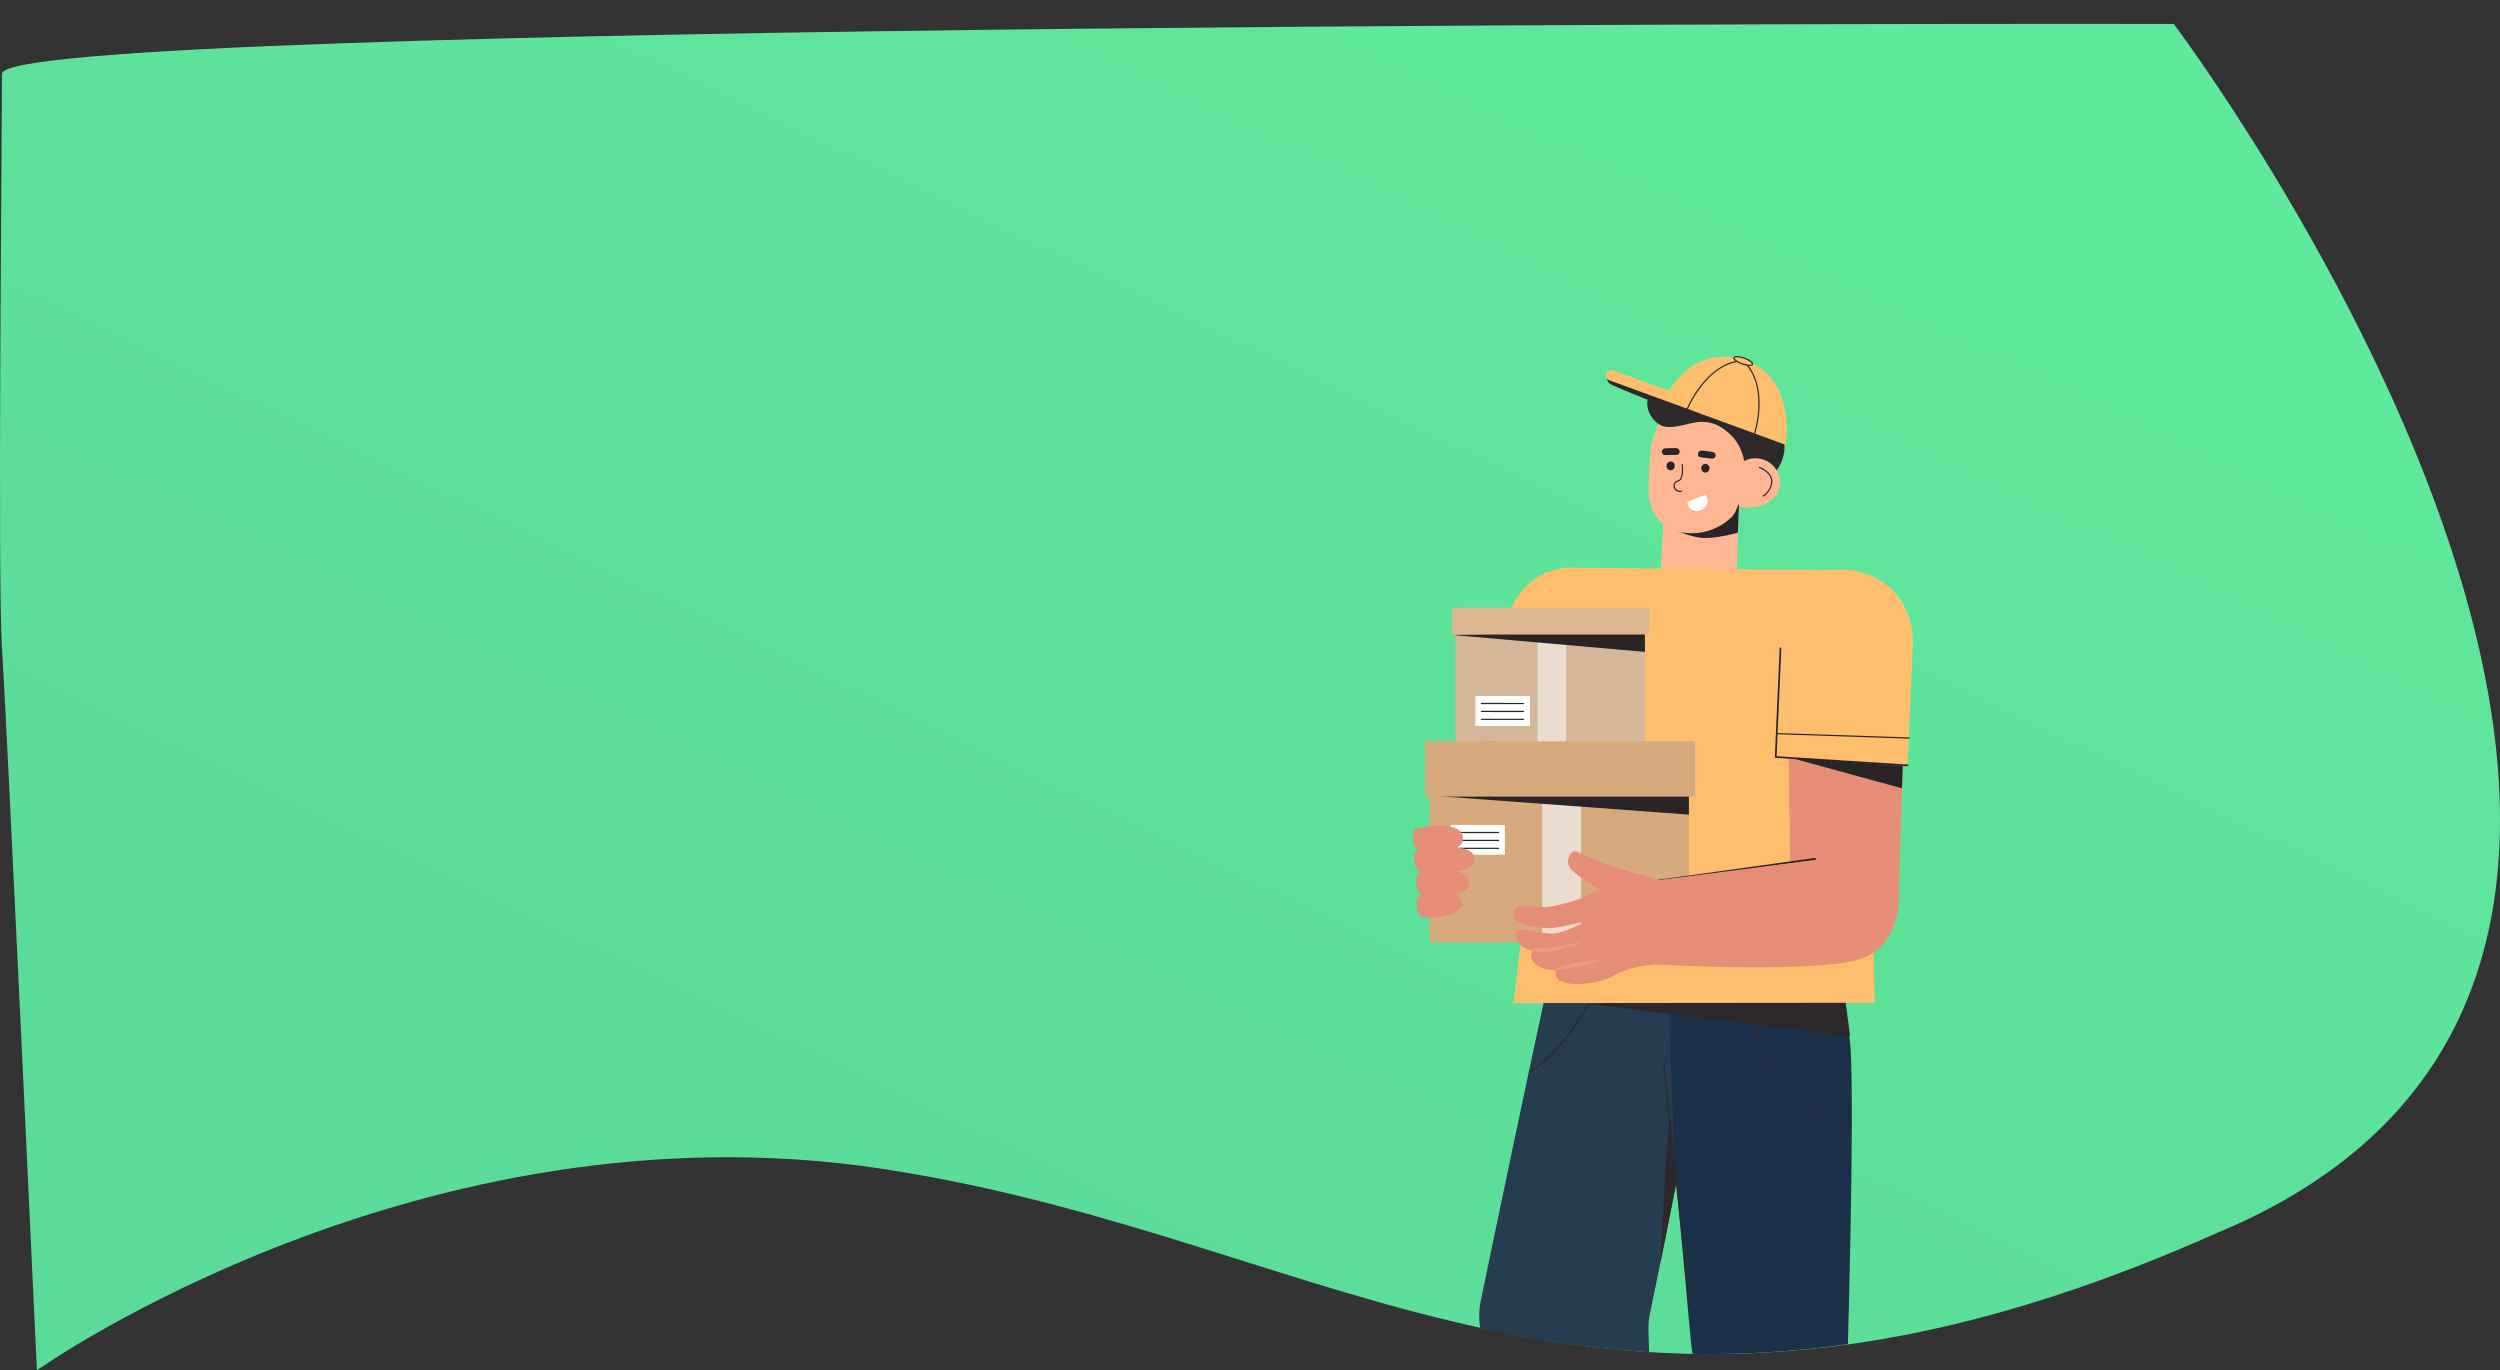 <svg xmlns="http://www.w3.org/2000/svg" xmlns:xlink="http://www.w3.org/1999/xlink" width="2237.008" height="1226.092" viewBox="0 0 2237.008 1226.092">
  <rect x="0" y="0" width="2237.008" height="1226.092" fill="#333333" stroke="none"/>
  <defs>
    <linearGradient id="linear-gradient" x1="0.681" x2="0.09" y2="0.643" gradientUnits="objectBoundingBox">
      <stop offset="0" stop-color="#60e99c"/>
      <stop offset="1" stop-color="#5bdb98"/>
    </linearGradient>
    <clipPath id="clip-path">
      <path id="Path_7385" data-name="Path 7385" d="M-18.8,1176.38s285.388-216.553,698.721-153.792,642.78,303.248,1194.462,57.369c591.371-245.879-38.773-1081.8-38.773-1081.8S9.9-50.05,9.9-1.838-22.77,522.556-18.8,580.41-18.8,1176.38-18.8,1176.38Z" transform="translate(19.136 23.266)" fill="url(#linear-gradient)"/>
    </clipPath>
    <clipPath id="clip-path-2">
      <rect id="Rectangle_4232" data-name="Rectangle 4232" width="447.392" height="1365.453" fill="none"/>
    </clipPath>
    <clipPath id="clip-path-3">
      <path id="Path_7303" data-name="Path 7303" d="M155.449,99.256s-.083,7.19-.351,18.587c-.083,3.575-3.141,53.75-3.141,53.75s67.039,12.712,68.138.332c1.663-18.793,1.369-42.605,3.312-84.4Z" transform="translate(-151.957 -87.528)" fill="none"/>
    </clipPath>
    <clipPath id="clip-path-5">
      <path id="Path_7325" data-name="Path 7325" d="M72,902.178l106.259,8.927.107-76.034-98.153-3.83Z" transform="translate(-71.997 -831.241)" fill="none"/>
    </clipPath>
    <clipPath id="clip-path-7">
      <path id="Path_7335" data-name="Path 7335" d="M282.889,289.053A467.806,467.806,0,0,1,129.45,311.131c-21.759,90.1-75.821,349.994-87.164,404.687a66.642,66.642,0,0,0-1.017,20.515C45.834,780.226,63.341,954.893,67.03,1086.2c36.866.083,98.468,1.055,135.337,1.138-3.309-102.655-8.866-302.949-10.018-344.728a66.582,66.582,0,0,1,1.358-15.353C200.2,695.811,225.2,573.982,238.456,497c60.4-113.935,118.075-67.28,108.164-124.018-5.245-30.021-24.6-43.958-36.224-71.673-2.064-4.923-4.441-10.108-8.7-12.755a13.311,13.311,0,0,0-7.187-1.906c-3.846,0-7.875,1.213-11.62,2.408" transform="translate(-40.9 -286.645)" fill="none"/>
    </clipPath>
    <clipPath id="clip-path-9">
      <path id="Path_7339" data-name="Path 7339" d="M226.136,837.023l2.255,72.637,104.892-6.909-10.892-76.557Z" transform="translate(-226.136 -826.194)" fill="none"/>
    </clipPath>
    <clipPath id="clip-path-11">
      <path id="Path_7349" data-name="Path 7349" d="M156.7,376.8,163.24,559.72l14.945,163.8,51.172,346.566,142.541-9.127L318.291,731.677s6.114-207.9,2.721-270.716c-1.964-36.358-23.062-106.2-23.062-106.2Z" transform="translate(-156.703 -354.765)" fill="none"/>
    </clipPath>
    <clipPath id="clip-path-13">
      <rect id="Rectangle_4240" data-name="Rectangle 4240" width="231.966" height="179.443" fill="none"/>
    </clipPath>
    <clipPath id="clip-path-15">
      <rect id="Rectangle_4245" data-name="Rectangle 4245" width="169.634" height="95.924" fill="none"/>
    </clipPath>
    <clipPath id="clip-path-17">
      <path id="Path_7375" data-name="Path 7375" d="M272.823,142.7c-24.747,4.3-42.288,24.926-41.968,49.341L233.679,408.5c1.618,24.961,38.915,60.562,63.977,55.194,17.646-3.779,31.937-20.171,32.577-37.7l7.222-229.561c.746-30.1-25.18-54.56-55.137-54.557a55.3,55.3,0,0,0-9.494.823" transform="translate(-230.85 -141.875)" fill="none"/>
    </clipPath>
  </defs>
  <g id="Group_3175" data-name="Group 3175" transform="translate(62.484 132.027)">
    <path id="Path_7300" data-name="Path 7300" d="M-76.461,1202.826s343.048-243,756.381-180.238,642.78,303.248,1194.462,57.369c591.371-245.879-38.773-1081.8-38.773-1081.8S-107.72-5.441-107.72,42.77s-3.969,456.183,0,514.037S-76.461,1202.826-76.461,1202.826Z" transform="translate(47 -108.762)" fill="url(#linear-gradient)"/>
    <g id="Mask_Group_23" data-name="Mask Group 23" transform="translate(25.863 -132.027)" clip-path="url(#clip-path)">
      <g id="Group_2779" data-name="Group 2779" transform="translate(1175.926 318.624)">
        <g id="Group_2746" data-name="Group 2746">
          <g id="Group_2745" data-name="Group 2745" clip-path="url(#clip-path-2)">
            <path id="Path_7301" data-name="Path 7301" d="M151.957,171.593s67.039,12.712,68.138.332c1.663-18.794,1.369-42.607,3.31-84.4L155.449,99.255s-.083,7.19-.351,18.588c-.084,3.575-3.141,53.75-3.141,53.75" transform="translate(68.576 39.501)" fill="#ffb693" fill-rule="evenodd"/>
          </g>
        </g>
        <g id="Group_2748" data-name="Group 2748" transform="translate(220.533 127.028)">
          <g id="Group_2747" data-name="Group 2747" clip-path="url(#clip-path-3)">
            <path id="Path_7302" data-name="Path 7302" d="M226.4,117.976c7.757,1.662-9.931-15.726,8.891-30.6,10.369-8.2-24.461,11.724-23.4,2.657,2.544-21.578-53.815,24.589-53.815,24.589s17.063,10.018,32.036,10.113c15.05.1,36.285-6.76,36.285-6.76" transform="translate(-149.194 -88.989)" fill="#292526" fill-rule="evenodd"/>
          </g>
        </g>
        <g id="Group_2750" data-name="Group 2750">
          <g id="Group_2749" data-name="Group 2749" clip-path="url(#clip-path-2)">
            <path id="Path_7304" data-name="Path 7304" d="M221.565,44.138c3.273,8.576,18.224,44.3,6.508,71.432-2.47,5.762-4.126,13.861-8.671,18.189a51.452,51.452,0,0,1-35.449,14.2c-9.76-.022-37.5-3.788-38.778-37.892-.017-.52,1.132-32.995,2.284-38.733,5.936-29.566,19.132-34.42,32.819-44.155,8.348-5.9,31.889-7.7,41.288,16.955" transform="translate(65.515 10.581)" fill="#ffb693" fill-rule="evenodd"/>
            <path id="Path_7305" data-name="Path 7305" d="M185.19,70.143a3.856,3.856,0,0,1-3.466,4.172,3.8,3.8,0,0,1-3.932-3.685,3.856,3.856,0,0,1,3.466-4.171,3.793,3.793,0,0,1,3.932,3.683" transform="translate(80.232 29.989)" fill="#292526"/>
            <path id="Path_7306" data-name="Path 7306" d="M191.511,62.922a2.912,2.912,0,0,0-2.4-3.339c-3.711-.614-9.843-1.553-10.957-1.261-2.926.769-3.374,5.071-.493,5.808,1.02.261,6.818.933,10.441,1.338a3.061,3.061,0,0,0,3.408-2.546Z" transform="translate(79.299 26.295)" fill="#292526"/>
            <path id="Path_7307" data-name="Path 7307" d="M156.652,67.45a3.945,3.945,0,0,0,1.965,5.11,3.707,3.707,0,0,0,4.878-2.164,3.944,3.944,0,0,0-1.966-5.109,3.706,3.706,0,0,0-4.876,2.162" transform="translate(70.56 29.333)" fill="#292526"/>
            <path id="Path_7308" data-name="Path 7308" d="M153.531,60.1a2.9,2.9,0,0,1,2.714-3.075c3.753-.228,9.941-.528,11.021-.122,2.836,1.067,2.866,5.394-.071,5.828-1.041.154-6.87.225-10.515.253a3.08,3.08,0,0,1-3.148-2.884Z" transform="translate(69.284 25.591)" fill="#292526"/>
            <path id="Path_7309" data-name="Path 7309" d="M166.751,91.6a5.8,5.8,0,0,1-6.017-4.564,5,5,0,0,1,3.981-5.882c3.882-.946,3.667-10.422,3.258-13.993a.546.546,0,1,1,1.086-.125c.065.563,1.521,13.815-4.081,15.179a3.9,3.9,0,0,0-3.17,4.614c.4,2.074,2.456,4.085,6,3.6a.546.546,0,1,1,.148,1.083,9.051,9.051,0,0,1-1.207.086" transform="translate(72.495 30.034)" fill="#2d292a"/>
            <path id="Path_7310" data-name="Path 7310" d="M169.619,91.694c7.246-2.926,11.773-5.139,14.825-5.831s5.482,9.859-3.165,13.221c-10.1,3.894-13.015-6.84-11.66-7.39" transform="translate(76.406 38.734)" fill="#fff" fill-rule="evenodd"/>
            <path id="Path_7311" data-name="Path 7311" d="M232.168,105.93a41.5,41.5,0,0,0,.087-10.564c-.991-12.871-5.444-24.292-14.941-32.6-7.7-6.733-15.73-10.349-25.9-9.777s-25.953,7.718-34.912,2.885c-14.411-7.776-15.461-28.441-5.229-28.979,4.72-.248,30.655,2.779,23.946-8.889-.871-1.512,7.806-2.837,15.61-2.875,9.387-.048,19.343-3.017,28.548-1.525,11.956,1.939,24.17,7,31.745,16.321,8.312,10.224,9.549,26.828,9.053,40.069-.588,15.722-11.185,29.746-21.668,40.417a8.256,8.256,0,0,1-2.289,1.829,4.1,4.1,0,0,1-5.05-1.485,4.454,4.454,0,0,1,.672-5.393Z" transform="translate(65.21 5.951)" fill="#2d292a"/>
            <path id="Path_7312" data-name="Path 7312" d="M217.54,23.862c18.777,1.773,19.067,29.12,18.45,43.34.218-.489-.623-.848-1-.475a1.914,1.914,0,0,0-.315,1.521c1,13.774-7.423,27.879-19.868,33.282a9.977,9.977,0,0,1,.43-3.451,287.263,287.263,0,0,0,7.847-54.5Z" transform="translate(96.924 10.769)" fill="#2d292a"/>
            <path id="Path_7313" data-name="Path 7313" d="M217.8,23.26a17.332,17.332,0,0,1,9.516,3.839,21.691,21.691,0,0,1,5.743,7.911,43.29,43.29,0,0,1,3.039,10.4,82.058,82.058,0,0,1,1.09,11.068c.118,3.29.084,6.59-.041,9.885l-.044,1.093-1.67-.2c.081-.238.048.282.062.315.054.129.231.216.083.119.035.023.184.025.086.03-.144.01.145-.058.1-.055.107-.01.059-.084.013.136a2.38,2.38,0,0,0,0,.634c.044.711.08,1.421.083,2.136a32.665,32.665,0,0,1-.271,4.307,35,35,0,0,1-2.18,8.462,36.384,36.384,0,0,1-9.9,14.108,32.4,32.4,0,0,1-8.22,5.193c-.557.242-1.023-.332-1.073-.824-.181-1.849.479-3.736.9-5.518q.653-2.749,1.25-5.513,1.21-5.61,2.2-11.263,1.977-11.318,3.035-22.762.594-6.435.9-12.89c.054-1.122,1.753-1.16,1.7-.03q-.54,11.448-1.993,22.845-1.461,11.455-3.823,22.775-.657,3.146-1.387,6.272c-.245,1.049-.5,2.1-.749,3.143a8.7,8.7,0,0,0-.325,2.908l-1.07-.824a31.791,31.791,0,0,0,13.247-11.2,34.269,34.269,0,0,0,5.978-16.6q.1-1.252.091-2.5c0-.849-.094-1.694-.1-2.541-.006-.984.472-2.158,1.591-2.154a1.375,1.375,0,0,1,1.415,1.718c-.3.884-1.714.845-1.67-.2.136-3.142.2-6.29.131-9.432a86.645,86.645,0,0,0-.821-10.576,47.228,47.228,0,0,0-2.579-10.277,22.627,22.627,0,0,0-4.947-7.886A15.126,15.126,0,0,0,219,25.171c-.447-.077-.8-.123-1.2-.161a.873.873,0,0,1-.853-.859.889.889,0,0,1,.848-.891" transform="translate(96.66 10.496)" fill="#2d292a"/>
            <path id="Path_7314" data-name="Path 7314" d="M204.993,107.033c18.749,1.281,30.56-7.05,32.911-17.617A21.915,21.915,0,0,0,221.352,63.59a21.558,21.558,0,0,0-14.819,1.744c-2.48.689-12.752,42.288-1.54,41.7" transform="translate(90.192 28.429)" fill="#ffb693"/>
            <path id="Path_7315" data-name="Path 7315" d="M217.24,94.859a.547.547,0,0,1-.222-1.046c2.123-.942,7.3-6.444,7.265-12.369-.029-5.005-3.606-9.081-10.638-12.111a.546.546,0,1,1,.434-1c9.3,4.007,11.276,9.339,11.3,13.107.036,6.492-5.529,12.319-7.914,13.376a.538.538,0,0,1-.221.046" transform="translate(96.266 30.816)" fill="#2d292a"/>
            <path id="Path_7316" data-name="Path 7316" d="M176.609,42.412s-31.96-12-52.213-21.078c-5.466-2.453-4.823-5.482-3.9-8.561,3.416-11.4,55.921,20.241,55.921,20.241Z" transform="translate(54.1 4.646)" fill="#2d292a" fill-rule="evenodd"/>
            <path id="Path_7317" data-name="Path 7317" d="M263.8,79.287s11.005-63.945-41.4-77.055c-47.37-11.848-67.668,37.08-67.668,37.08Z" transform="translate(69.829 0.172)" fill="#ffbd6e" fill-rule="evenodd"/>
            <path id="Path_7318" data-name="Path 7318" d="M213.87,69.083a.524.524,0,0,1-.168-.028.545.545,0,0,1-.351-.688,99.509,99.509,0,0,0,3.971-24.2c.446-12.242-1.6-29.214-13.853-40.559a.547.547,0,0,1,.743-.8c12.565,11.634,14.658,28.949,14.2,41.428a100.624,100.624,0,0,1-4.023,24.47.546.546,0,0,1-.52.379" transform="translate(91.743 1.2)" fill="#2d292a"/>
            <path id="Path_7319" data-name="Path 7319" d="M169.373,46.431a.574.574,0,0,1-.212-.042.547.547,0,0,1-.292-.717,103,103,0,0,1,12.5-20.707c7.5-9.592,19.833-21.245,36-22.292a.547.547,0,1,1,.07,1.091c-15.752,1.02-27.833,12.448-35.192,21.853A101.755,101.755,0,0,0,169.878,46.1a.55.55,0,0,1-.505.334" transform="translate(76.189 1.206)" fill="#2d292a"/>
            <path id="Path_7320" data-name="Path 7320" d="M179.262,28.518,125.781,8.872a5.03,5.03,0,0,0-6.391,2.808,4.659,4.659,0,0,0,2.712,6.156c12.906,4.711,48.753,17.79,48.753,17.79l.495.125Z" transform="translate(53.72 3.863)" fill="#ffbd6e" fill-rule="evenodd"/>
            <path id="Path_7321" data-name="Path 7321" d="M207.1,1.668C202.54.077,198.459-.059,197.99,1.36s2.852,3.862,7.415,5.452,8.645,1.728,9.114.308S211.67,3.26,207.1,1.668" transform="translate(89.33 0.171)" fill="#ffbd6e" fill-rule="evenodd"/>
            <path id="Path_7322" data-name="Path 7322" d="M212,8.821A21.244,21.244,0,0,1,205.394,7.5c-4.36-1.519-8.422-4.116-7.753-6.139a1.644,1.644,0,0,1,.9-.953c1.582-.779,5.081-.421,8.915.916,4.36,1.519,8.423,4.116,7.756,6.14a1.653,1.653,0,0,1-.9.952A5.374,5.374,0,0,1,212,8.821M200.817,1.1a4.324,4.324,0,0,0-1.794.287.628.628,0,0,0-.344.315c-.277.84,2.341,3.116,7.075,4.765,3.86,1.345,6.984,1.5,8.074.967a.6.6,0,0,0,.342-.315c.279-.84-2.341-3.113-7.076-4.765A20.2,20.2,0,0,0,200.817,1.1" transform="translate(89.16 0)" fill="#2d292a"/>
            <path id="Path_7323" data-name="Path 7323" d="M178.363,835.071l-.107,76.034L72,902.177l8.211-70.936Z" transform="translate(32.491 375.127)" fill="#ffb693" fill-rule="evenodd"/>
          </g>
        </g>
        <g id="Group_2752" data-name="Group 2752" transform="translate(104.488 1206.368)">
          <g id="Group_2751" data-name="Group 2751" clip-path="url(#clip-path-5)">
            <path id="Path_7324" data-name="Path 7324" d="M181.283,833.312l4.233,34.932L67.117,838.9Z" transform="translate(-74.2 -830.306)" fill="#2d292a" fill-rule="evenodd"/>
          </g>
        </g>
        <g id="Group_2754" data-name="Group 2754">
          <g id="Group_2753" data-name="Group 2753" clip-path="url(#clip-path-2)">
            <path id="Path_7326" data-name="Path 7326" d="M15.989,920.373a73.453,73.453,0,0,1,19.333-8.689c14.976-4.331,37.593-10.538,45.848-13.272,5.541-1.834,10-11.2,12.8-15.436l7.635-14.6.118-.078c9.654-6.389,23.85-6.315,33.834.176l10.7,8.718c6.931,5.647,18.135,5.975,25.206.74,8.042-5.953,30.332-8.846,41.47-8.243l.012.679,1.37,84.471s-203.71,6.512-207.184.351c-2.379-4.222-1.284-10.32-.566-14.719,1.144-7.005,2.8-14.951,9.425-20.1" transform="translate(2.562 389.713)" fill="#fff"/>
            <path id="Path_7327" data-name="Path 7327" d="M168.539,887.565s-47.229-7.162-63.456,47.295l64.018-.9Z" transform="translate(47.422 400.405)" fill="#ffbd6e" fill-rule="evenodd"/>
            <path id="Path_7328" data-name="Path 7328" d="M1.712,937.2c-.039-.819-.048-1.669-.061-2.559q-.113-7.952-.212-15.906l2.374-.007,207.946-.9,4.332-.017c-.348.068.1,8.352.106,8.954q.057,3.575.115,7.153c.1,6.271.012,12.105-6.422,15.124-4.975,2.334-12.48,2.813-16.868-1.309-2.058-1.933-4.165-4.9-7.193-4.934s-4.467,1.586-6.278,3.643c-2.01,2.279-4.29,4.857-8.923,4.8s-7.008-2.688-9.085-5.013c-1.888-2.1-3.37-3.757-6.4-3.794s-4.466,1.586-6.286,3.644c-2,2.279-4.283,4.856-8.925,4.8s-7-2.686-9.085-5.013c-1.877-2.1-3.36-3.756-6.4-3.792s-4.466,1.586-6.277,3.644c-2.011,2.277-4.281,4.856-8.924,4.8s-7-2.686-9.084-5.014c-1.879-2.1-3.371-3.755-6.4-3.791s-4.467,1.586-6.287,3.644c-2,2.277-4.281,4.856-8.925,4.8s-7-2.686-9.084-5.013c-1.878-2.1-3.361-3.756-6.4-3.792s-4.466,1.588-6.277,3.644c-2.011,2.279-4.29,4.858-8.924,4.8s-7.007-2.685-9.092-5.013c-1.879-2.1-3.361-3.756-6.4-3.791s-4.466,1.588-6.287,3.644a12.933,12.933,0,0,1-11.513,4.736c-6.615-.589-12.538-5.5-12.87-12.188" transform="translate(0.649 414.199)" fill="#292526"/>
            <path id="Path_7329" data-name="Path 7329" d="M53.016,904.08s17.415-33.3,22.47-48.193,32.727-13.7,26.379,12.095-19.019,42.6-31.374,42.748-17.475-6.65-17.475-6.65" transform="translate(23.925 381.909)" fill="gray"/>
            <path id="Path_7330" data-name="Path 7330" d="M2.511,924.15l214.636-.37a1.264,1.264,0,0,0,1.284-1.294,1.334,1.334,0,0,0-1.363-1.293l-214.616.37a1.266,1.266,0,0,0-1.286,1.294,1.355,1.355,0,0,0,1.344,1.293" transform="translate(0.526 415.721)" fill="#fff"/>
            <path id="Path_7331" data-name="Path 7331" d="M54.805,850.25a9.144,9.144,0,0,1,6.339,2.594c7.584,7.039,8.476,25.946,8.518,33.535-8.075-8.972-22.653-27.107-20.189-33.725.512-1.374,1.874-2.145,4.164-2.355a11.039,11.039,0,0,1,1.168-.048m16.163,40.727a1.33,1.33,0,0,0,.444-.07,1.251,1.251,0,0,0,.858-1.135c.051-1.184,1.1-29.1-9.329-38.783a12,12,0,0,0-9.626-3.27c-3.331.308-5.461,1.649-6.332,3.987-3.759,10.091,20.253,35.927,23,38.839a1.375,1.375,0,0,0,.983.431" transform="translate(21.023 382.536)" fill="#292526"/>
            <path id="Path_7332" data-name="Path 7332" d="M93.608,858.078a9.625,9.625,0,0,1,4.313,1.138c2.065,1.058,3.072,2.29,3.081,3.766.042,7.111-19.755,18.549-30.355,23.884,2.63-7.072,9.92-24.389,19.4-28.1a9.456,9.456,0,0,1,3.564-.687M68.34,890.761a1.3,1.3,0,0,0,.582-.126c3.56-1.682,34.793-16.762,34.729-27.6-.016-2.511-1.546-4.566-4.553-6.107a11.826,11.826,0,0,0-10.1-.57c-13.038,5.107-21.588,31.568-21.945,32.692a1.3,1.3,0,0,0,.414,1.382,1.37,1.37,0,0,0,.874.327" transform="translate(30.233 386.071)" fill="#292526"/>
            <path id="Path_7333" data-name="Path 7333" d="M238.457,497c60.4-113.935,118.074-67.28,108.163-124.02-5.245-30.021-24.6-43.957-36.224-71.673-2.064-4.921-4.441-10.108-8.7-12.754-5.631-3.5-12.607-1.476-18.807.5a467.839,467.839,0,0,1-153.437,22.078c-21.761,90.1-75.821,349.994-87.164,404.685a66.609,66.609,0,0,0-1.017,20.517c4.564,43.891,22.071,218.559,25.76,349.863,36.867.083,98.47,1.055,135.337,1.138-3.308-102.655-8.866-302.95-10.018-344.73a66.58,66.58,0,0,1,1.36-15.352C200.206,695.81,225.2,573.981,238.457,497" transform="translate(18.458 129.359)" fill="#263d51"/>
          </g>
        </g>
        <g id="Group_2756" data-name="Group 2756" transform="translate(59.358 416.004)">
          <g id="Group_2755" data-name="Group 2755" clip-path="url(#clip-path-7)">
            <path id="Path_7334" data-name="Path 7334" d="M64.312,469.434c-.1,0-.165,0-.19,0a.547.547,0,0,1,.057-1.093c.077,0,7.766.245,20.546-9.542,11.828-9.056,30.542-28.782,52.535-71.318a.547.547,0,0,1,.971.5c-22.157,42.854-41.053,62.7-53,71.805-12.1,9.216-19.617,9.648-20.916,9.648" transform="translate(-30.654 -241.274)" fill="#2d292a"/>
          </g>
        </g>
        <g id="Group_2758" data-name="Group 2758">
          <g id="Group_2757" data-name="Group 2757" clip-path="url(#clip-path-2)">
            <path id="Path_7336" data-name="Path 7336" d="M167.176,526.358l-6.627-56.847L157,516.723l-4.476,83.221Z" transform="translate(68.831 211.884)" fill="#2d292a" fill-rule="evenodd"/>
            <path id="Path_7337" data-name="Path 7337" d="M322.39,826.195l10.893,76.555L228.39,909.661l-2.254-72.637Z" transform="translate(102.052 372.85)" fill="#ffb693" fill-rule="evenodd"/>
          </g>
        </g>
        <g id="Group_2760" data-name="Group 2760" transform="translate(328.188 1199.044)">
          <g id="Group_2759" data-name="Group 2759" clip-path="url(#clip-path-9)">
            <path id="Path_7338" data-name="Path 7338" d="M326.546,833.758l4.432,30.838L220.419,841.965Z" transform="translate(-228.716 -822.78)" fill="#2d292a" fill-rule="evenodd"/>
          </g>
        </g>
        <g id="Group_2762" data-name="Group 2762">
          <g id="Group_2761" data-name="Group 2761" clip-path="url(#clip-path-2)">
            <path id="Path_7340" data-name="Path 7340" d="M169.256,921.485a73.4,73.4,0,0,1,19.038-9.2c14.809-4.738,37.185-11.564,45.34-14.521,5.476-1.985,9.671-11.441,12.345-15.745l7.225-14.762.115-.081c9.451-6.64,23.6-6.968,33.722-.781l10.9,8.387c7.056,5.431,18.23,5.441,25.139.025,7.856-6.159,30-9.671,41.111-9.387l.03.676,3.6,84.147s-202.845,12.243-206.469,6.2c-2.483-4.14-1.556-10.25-.955-14.654.953-7.014,2.393-14.979,8.86-20.3" transform="translate(72.078 388.991)" fill="#fff"/>
            <path id="Path_7341" data-name="Path 7341" d="M320.724,884s-47.258-5.8-61.989,48.926l63.774-2.7Z" transform="translate(116.763 398.858)" fill="#ffbd6e" fill-rule="evenodd"/>
            <path id="Path_7342" data-name="Path 7342" d="M156.162,939.553c-.062-.816-.093-1.663-.129-2.549q-.322-7.922-.631-15.845l2.366-.074,207.216-6.767,4.316-.139c-.345.078.318,8.323.344,8.92q.15,3.564.3,7.127c.263,6.246.332,12.063-6,15.253-4.9,2.467-12.364,3.157-16.845-.826-2.1-1.869-4.281-4.766-7.3-4.715s-4.409,1.705-6.159,3.808c-1.943,2.328-4.148,4.962-8.767,5.037s-7.055-2.48-9.185-4.738c-1.937-2.041-3.458-3.649-6.477-3.6s-4.41,1.707-6.169,3.81c-1.935,2.328-4.139,4.959-8.767,5.037s-7.044-2.479-9.185-4.74c-1.927-2.04-3.448-3.647-6.477-3.6s-4.409,1.707-6.159,3.807c-1.945,2.328-4.139,4.962-8.767,5.039s-7.046-2.479-9.185-4.74c-1.927-2.039-3.458-3.648-6.477-3.6s-4.409,1.707-6.169,3.808c-1.935,2.328-4.138,4.96-8.766,5.037s-7.046-2.479-9.187-4.74c-1.927-2.039-3.45-3.647-6.477-3.6s-4.409,1.707-6.159,3.808c-1.943,2.328-4.148,4.96-8.767,5.037s-7.055-2.479-9.194-4.738c-1.929-2.041-3.45-3.649-6.477-3.6s-4.409,1.707-6.169,3.808a12.916,12.916,0,0,1-11.348,5.045c-6.611-.4-12.641-5.127-13.149-11.783" transform="translate(70.131 412.556)" fill="#292526"/>
            <path id="Path_7343" data-name="Path 7343" d="M205.947,903.53s16.476-33.684,21.119-48.663,32.253-14.579,26.608,11.308-17.826,43-30.136,43.489-17.591-6.135-17.591-6.135" transform="translate(92.941 381.281)" fill="gray"/>
            <path id="Path_7344" data-name="Path 7344" d="M156.608,926.533,370.5,920.1a1.262,1.262,0,0,0,1.245-1.328,1.328,1.328,0,0,0-1.392-1.25L156.48,923.957a1.261,1.261,0,0,0-1.245,1.328,1.345,1.345,0,0,0,1.373,1.248" transform="translate(70.054 414.065)" fill="#fff"/>
            <path id="Path_7345" data-name="Path 7345" d="M206.73,849.582a9.1,9.1,0,0,1,6.387,2.4c7.746,6.8,9.134,25.618,9.375,33.182-8.284-8.715-23.293-26.376-21.012-33.041.473-1.385,1.81-2.19,4.085-2.466a11.11,11.11,0,0,1,1.164-.08m17.186,40.132a1.322,1.322,0,0,0,.441-.083,1.249,1.249,0,0,0,.824-1.155c.019-1.18.327-29.034-10.323-38.387a11.939,11.939,0,0,0-9.68-2.985c-3.31.4-5.4,1.8-6.206,4.152-3.479,10.16,21.134,35.23,23.952,38.057a1.372,1.372,0,0,0,.991.4" transform="translate(89.642 382.24)" fill="#292526"/>
            <path id="Path_7346" data-name="Path 7346" d="M245.381,856.451a9.585,9.585,0,0,1,4.328,1.012c2.087,1,3.125,2.2,3.171,3.666.231,7.085-19.2,19.044-29.619,24.66,2.432-7.122,9.24-24.586,18.587-28.554a9.445,9.445,0,0,1,3.534-.784m-24.319,33.285a1.306,1.306,0,0,0,.578-.142c3.5-1.778,34.231-17.688,33.882-28.483-.083-2.5-1.662-4.508-4.7-5.958a11.782,11.782,0,0,0-10.081-.284c-12.861,5.46-20.681,32.07-21.007,33.2a1.293,1.293,0,0,0,.45,1.366,1.355,1.355,0,0,0,.877.3" transform="translate(99.141 385.341)" fill="#292526"/>
            <path id="Path_7347" data-name="Path 7347" d="M297.949,354.765s21.1,69.837,23.064,106.2c3.392,62.817-2.721,270.716-2.721,270.716L371.9,1060.958l-142.541,9.127L178.186,723.519l-14.945-163.8L156.7,376.8Z" transform="translate(70.718 160.1)" fill="#1b3149" fill-rule="evenodd"/>
          </g>
        </g>
        <g id="Group_2764" data-name="Group 2764" transform="translate(227.421 514.865)">
          <g id="Group_2763" data-name="Group 2763" clip-path="url(#clip-path-11)">
            <path id="Path_7348" data-name="Path 7348" d="M298.855,510.356a.572.572,0,0,1-.154-.022c-21.784-6.394-39.983-16.128-54.092-28.931a103.314,103.314,0,0,1-25.9-36.34c-10.021-23.607-8.335-44.071-8.316-44.276a.547.547,0,0,1,1.09.1c-.019.2-1.678,20.437,8.253,43.8,9.161,21.544,30.348,50.241,79.269,64.6a.547.547,0,0,1-.154,1.071" transform="translate(-132.525 -334.221)" fill="#2d292a"/>
          </g>
        </g>
        <g id="Group_2766" data-name="Group 2766">
          <g id="Group_2765" data-name="Group 2765" clip-path="url(#clip-path-2)">
            <path id="Path_7350" data-name="Path 7350" d="M250.069,616.373c-2.715,0-5.174-.058-7.13-.2a.547.547,0,1,1,.08-1.091c10.613.779,36.3-.962,36.554-.978a.546.546,0,0,1,.076,1.09c-.213.013-17.449,1.181-29.579,1.181" transform="translate(109.406 277.134)" fill="#2d292a"/>
            <path id="Path_7351" data-name="Path 7351" d="M123.275,139.511c34.332.229,60.658,31.743,53.651,64.222l-44.958,208.4c-3.9,17.1-18.973,29.213-37.06,29.791-25.686.817-62.787-23.678-59.728-48.463L72.741,180.488c4.235-24.019,25.354-41.147,50.534-40.977" transform="translate(15.796 62.959)" fill="#ffb693"/>
            <path id="Path_7352" data-name="Path 7352" d="M41.16,282.354,157.7,313.661l24.924-105.612c7.895-33.455-10.338-66.485-45-75.513S73.4,145.409,65.505,178.862Z" transform="translate(18.575 58.89)" fill="#ffbd6e"/>
            <path id="Path_7353" data-name="Path 7353" d="M40.769,266.318a.8.8,0,0,1-.421-.331.742.742,0,0,1-.1-.578l22.361-94.752a.744.744,0,0,1,.929-.533.781.781,0,0,1,.583.926L41.934,265.064l113.975,28.122a.791.791,0,0,1,.6.919.743.743,0,0,1-.922.544L40.84,266.34a.583.583,0,0,1-.071-.022" transform="translate(18.153 76.763)" fill="#292526"/>
            <path id="Path_7354" data-name="Path 7354" d="M155.95,295.391a1.384,1.384,0,0,1-.325-.039L40.879,267.041c-.042-.012-.084-.023-.122-.038a1.349,1.349,0,0,1-.7-.553,1.293,1.293,0,0,1-.173-1l22.36-94.75a1.257,1.257,0,0,1,.578-.794,1.344,1.344,0,0,1,2,1.437L42.76,264.832l113.45,27.991a1.347,1.347,0,0,1,1,1.569,1.245,1.245,0,0,1-.567.8,1.3,1.3,0,0,1-.691.2M63.5,170.817a.212.212,0,0,0-.113.03.166.166,0,0,0-.08.107L40.947,265.706a.212.212,0,0,0,.03.157.256.256,0,0,0,.139.107l.023.007,114.744,28.312a.228.228,0,0,0,.178-.023.175.175,0,0,0,.078-.11.247.247,0,0,0-.2-.271L41.972,265.764a.547.547,0,0,1-.4-.656L63.757,171.1a.232.232,0,0,0-.18-.268.3.3,0,0,0-.075-.01" transform="translate(17.984 76.593)" fill="#292526"/>
            <path id="Path_7355" data-name="Path 7355" d="M48.7,237.547l95.379,45.594,4.265-19.778Z" transform="translate(21.976 107.202)" fill="#292526"/>
            <path id="Path_7356" data-name="Path 7356" d="M78.01,398.954l277.984,34.078-5.917-44.662Z" transform="translate(35.205 175.266)" fill="#2d292a" fill-rule="evenodd"/>
            <path id="Path_7357" data-name="Path 7357" d="M349.468,132.774l2.045,22.733c9.329,19.842,12.694,34.883,14.516,53.8a117.174,117.174,0,0,1,.216,19.98l14.31,89.357,4.773,201.147-323.349.321,47.28-389.683Z" transform="translate(27.97 58.859)" fill="#ffbd6e"/>
            <rect id="Rectangle_4237" data-name="Rectangle 4237" width="231.966" height="179.443" transform="translate(15.008 345.254)" fill="#d7aa7e"/>
          </g>
        </g>
        <g id="Group_2768" data-name="Group 2768" transform="translate(15.008 345.254)">
          <g id="Group_2767" data-name="Group 2767" clip-path="url(#clip-path-13)">
            <rect id="Rectangle_4239" data-name="Rectangle 4239" width="34.822" height="182.752" transform="translate(100.631 -2.374)" fill="#eadcce"/>
            <path id="Path_7358" data-name="Path 7358" d="M9.752,272.376l235.853-4.766,1.1,22.234Z" transform="translate(-10.607 -224.485)" fill="#292526" fill-rule="evenodd"/>
          </g>
        </g>
        <g id="Group_2770" data-name="Group 2770">
          <g id="Group_2769" data-name="Group 2769" clip-path="url(#clip-path-2)">
            <rect id="Rectangle_4241" data-name="Rectangle 4241" width="241.77" height="49.685" transform="translate(10.844 344.464)" fill="#d7aa7e"/>
            <rect id="Rectangle_4242" data-name="Rectangle 4242" width="169.634" height="95.926" transform="translate(37.987 248.669)" fill="#d6b698"/>
          </g>
        </g>
        <g id="Group_2772" data-name="Group 2772" transform="translate(37.987 248.669)">
          <g id="Group_2771" data-name="Group 2771" clip-path="url(#clip-path-15)">
            <rect id="Rectangle_4244" data-name="Rectangle 4244" width="25.466" height="94.129" transform="translate(73.589 2.294)" fill="#eadcce"/>
            <path id="Path_7359" data-name="Path 7359" d="M23.754,173.225,199.194,169l.816,19.7Z" transform="translate(-27.267 -172.402)" fill="#292526" fill-rule="evenodd"/>
          </g>
        </g>
        <g id="Group_2774" data-name="Group 2774">
          <g id="Group_2773" data-name="Group 2773" clip-path="url(#clip-path-2)">
            <rect id="Rectangle_4246" data-name="Rectangle 4246" width="176.803" height="24.142" transform="translate(34.941 224.986)" fill="#ddb792"/>
            <rect id="Rectangle_4247" data-name="Rectangle 4247" width="48.583" height="26.649" transform="translate(56.095 304.139)" fill="#fff"/>
            <path id="Path_7360" data-name="Path 7360" d="M79.99,214.936l-37.526-.015a.547.547,0,1,1,0-1.094l37.526.015a.547.547,0,0,1,0,1.094" transform="translate(18.917 96.497)" fill="#292526"/>
            <path id="Path_7361" data-name="Path 7361" d="M79.99,219.819,42.464,219.8a.547.547,0,0,1,0-1.094l37.526.014a.547.547,0,0,1,0,1.094" transform="translate(18.917 98.701)" fill="#292526"/>
            <path id="Path_7362" data-name="Path 7362" d="M79.99,224.7l-37.526-.015a.547.547,0,0,1,0-1.094l37.526.016a.546.546,0,0,1,0,1.093" transform="translate(18.917 100.904)" fill="#292526"/>
            <rect id="Rectangle_4248" data-name="Rectangle 4248" width="48.583" height="26.649" transform="translate(56.095 304.139)" fill="#fff"/>
            <path id="Path_7363" data-name="Path 7363" d="M79.99,214.936l-37.526-.015a.547.547,0,1,1,0-1.094l37.526.015a.547.547,0,0,1,0,1.094" transform="translate(18.917 96.497)" fill="#292526"/>
            <path id="Path_7364" data-name="Path 7364" d="M79.99,219.819,42.464,219.8a.547.547,0,0,1,0-1.094l37.526.014a.547.547,0,0,1,0,1.094" transform="translate(18.917 98.701)" fill="#292526"/>
            <path id="Path_7365" data-name="Path 7365" d="M79.99,224.7l-37.526-.015a.547.547,0,0,1,0-1.094l37.526.016a.546.546,0,0,1,0,1.093" transform="translate(18.917 100.904)" fill="#292526"/>
            <rect id="Rectangle_4249" data-name="Rectangle 4249" width="48.583" height="26.647" transform="translate(33.751 419.557)" fill="#fff"/>
            <path id="Path_7366" data-name="Path 7366" d="M64.594,294.462l-37.526-.013a.546.546,0,0,1,0-1.093l37.526.013a.546.546,0,1,1,0,1.093" transform="translate(11.969 132.387)" fill="#292526"/>
            <path id="Path_7367" data-name="Path 7367" d="M64.594,299.345l-37.526-.014a.546.546,0,0,1,0-1.093l37.526.014a.546.546,0,1,1,0,1.093" transform="translate(11.969 134.591)" fill="#292526"/>
            <path id="Path_7368" data-name="Path 7368" d="M64.594,304.23l-37.526-.016a.546.546,0,0,1,0-1.093l37.526.015a.547.547,0,1,1,0,1.094" transform="translate(11.969 136.794)" fill="#292526"/>
            <path id="Path_7369" data-name="Path 7369" d="M2.438,292.328s38.687-9.409,42.131,6.715C48,315.1,12.824,313.95,5.795,311.9s-7.034-19.4-3.357-19.573" transform="translate(0 130.692)" fill="#e58d76" fill-rule="evenodd"/>
            <path id="Path_7370" data-name="Path 7370" d="M3.188,306.051s47.98-10.371,51.423,5.751c3.426,16.056-41.038,15.871-48.067,13.822s-7.034-19.4-3.357-19.573" transform="translate(0.339 136.635)" fill="#e58d76" fill-rule="evenodd"/>
            <path id="Path_7371" data-name="Path 7371" d="M4.4,320.293s41.357-10.166,44.8,5.956c3.426,16.057-34.416,15.667-41.444,13.617S.727,320.469,4.4,320.293" transform="translate(0.887 143.117)" fill="#e58d76" fill-rule="evenodd"/>
            <path id="Path_7372" data-name="Path 7372" d="M4.907,334.134s35.4-10.844,38.193,5.393c2.036,11.877-28.367,15.124-35.4,13.079s-6.471-18.3-2.794-18.472" transform="translate(1.012 149.189)" fill="#e58d76" fill-rule="evenodd"/>
            <path id="Path_7373" data-name="Path 7373" d="M272.823,142.7c33.742-5.872,65.457,20.5,64.632,53.734l-7.22,229.562c-.641,17.533-14.931,33.925-32.578,37.706-25.061,5.367-62.359-30.235-63.977-55.2l-2.824-216.465c-.319-24.414,17.221-45.036,41.968-49.341" transform="translate(104.179 64.026)" fill="#e58d76"/>
          </g>
        </g>
        <g id="Group_2776" data-name="Group 2776" transform="translate(335.029 205.901)">
          <g id="Group_2775" data-name="Group 2775" clip-path="url(#clip-path-17)">
            <path id="Path_7374" data-name="Path 7374" d="M231.781,247.384,333.9,275.358l.5-20.241Z" transform="translate(-230.43 -94.26)" fill="#292526"/>
          </g>
        </g>
        <g id="Group_2778" data-name="Group 2778">
          <g id="Group_2777" data-name="Group 2777" clip-path="url(#clip-path-2)">
            <path id="Path_7376" data-name="Path 7376" d="M223.688,299.274l117.907,7.509,4.782-108.462c1.515-34.356-22.537-63.655-58.249-66.392s-58.143,24.527-59.658,58.884Z" transform="translate(100.947 59.452)" fill="#ffbd6e"/>
            <path id="Path_7377" data-name="Path 7377" d="M223.831,278.413a.823.823,0,0,1-.473-.251.756.756,0,0,1-.21-.552l4.291-97.307a.736.736,0,0,1,.813-.691.79.79,0,0,1,.746.808l-4.257,96.548,117.116,7.461a.8.8,0,0,1,.758.8.737.737,0,0,1-.8.7L223.9,278.421c-.026,0-.049,0-.074-.007" transform="translate(100.703 81.056)" fill="#292526"/>
            <path id="Path_7378" data-name="Path 7378" d="M151.474,330.208a.546.546,0,0,1-.541-.47c-.041-.3.091-.723.39-.765l140.463-19.559a.54.54,0,0,1,.615.464c.043.3.067,1.189-.232,1.231L151.55,330.2a.67.67,0,0,1-.077,0" transform="translate(68.11 139.631)" fill="#292526"/>
            <path id="Path_7379" data-name="Path 7379" d="M87.944,369.436a49.089,49.089,0,0,1-13.921-.71c3.193-4.107,10.843-1.162,20.639-2.772,2.353-.393,18.621-4.384,21.682-4.238.55.028-21.945,7.11-28.4,7.719" transform="translate(33.406 163.236)" fill="#ea9c7d"/>
            <path id="Path_7380" data-name="Path 7380" d="M130.562,371.254c-13.887,6.719-22.321,7.518-36.674,9.708-1.742.261-3.583.551-5.513.887,5.007-8,32.422-5.894,42.187-10.594" transform="translate(39.882 167.542)" fill="#ea9c7d"/>
            <path id="Path_7381" data-name="Path 7381" d="M143.539,374.924v.029c-.116,0-.1-.015,0-.029" transform="translate(64.74 169.198)" fill="#ea9c7d"/>
            <path id="Path_7382" data-name="Path 7382" d="M388.877,319.212c-8.866-13.976-52.595-5.4-62.754-5.326L192.083,331.054a182.284,182.284,0,0,0-22.756-6.544c-9.085-2.686-23.279-7-25.5-7.969-8.214-3.614-19.273-8.446-24.672-10.8a4.7,4.7,0,0,0-5.762,1.509c-2.22,3.135-4.527,8.359-.508,13.4,4.08,5.123,17.067,13.4,25.746,18.605-1.393.668-2.786,1.437-4.209,2.279-11.523,6.879-27.589,11.32-40.926,13.5-9.012,1.451-29.795-4.775-31.275,4.891-1.713,11.189,15.151,13.192,28.258,14.063,11.391.74,26.833-4.426,30.809-4.8,8.534-.813-11.333,6.589-14.15,7.532-11.146,3.7-10,2.106-24.541.929-4.76-.377-19.025-6.473-18.591,2.757.377,8.171,7.5,12.162,15.4,13.774,3.193-4.107,10.841-1.162,20.637-2.773,2.353-.392,18.621-4.383,21.682-4.236.551.028-21.943,7.11-28.4,7.719a49.079,49.079,0,0,1-13.919-.71,8.117,8.117,0,0,0-1.466,3.975c-1.451,10.493,17.083,14.324,21.132,13.642.39-.073.784-.131,1.16-.189,5.008-8,32.422-5.892,42.189-10.593-13.889,6.718-22.321,7.516-36.674,9.708-1.742.261-3.585.552-5.515.885a5.4,5.4,0,0,0-.681,4.078c1.668,8.664,16.995,8.475,21.637,8.316,8.287-.276,22.19-2.177,32.1-8.345,2.135-1.321,8.78-3.8,11.147-4.6,8.561-2.9,16.717-3.8,24.569-4.412,28.547,1.292,119.484,5.733,169.771-1.771,35.644-5.31,42.813-27.778,46.47-43.769,6.763-29.477-9.272-30.682-16.37-41.885m-208.622,87.15c-.116,0-.1-.015,0-.029Z" transform="translate(28.025 137.789)" fill="#e58d76" fill-rule="evenodd"/>
            <path id="Path_7383" data-name="Path 7383" d="M178.151,655.3a.547.547,0,0,1-.543-.489l-23.49-219.265a.547.547,0,1,1,1.087-.116L178.7,654.695a.545.545,0,0,1-.486.6.4.4,0,0,1-.058,0" transform="translate(69.55 196.283)" fill="#2d292a"/>
            <path id="Path_7384" data-name="Path 7384" d="M342.876,237.439h-.019L224.47,233.5a.548.548,0,0,1-.528-.566.559.559,0,0,1,.565-.527l118.387,3.934a.547.547,0,0,1-.017,1.093" transform="translate(101.062 104.884)" fill="#2d292a"/>
          </g>
        </g>
      </g>
    </g>
  </g>
</svg>

